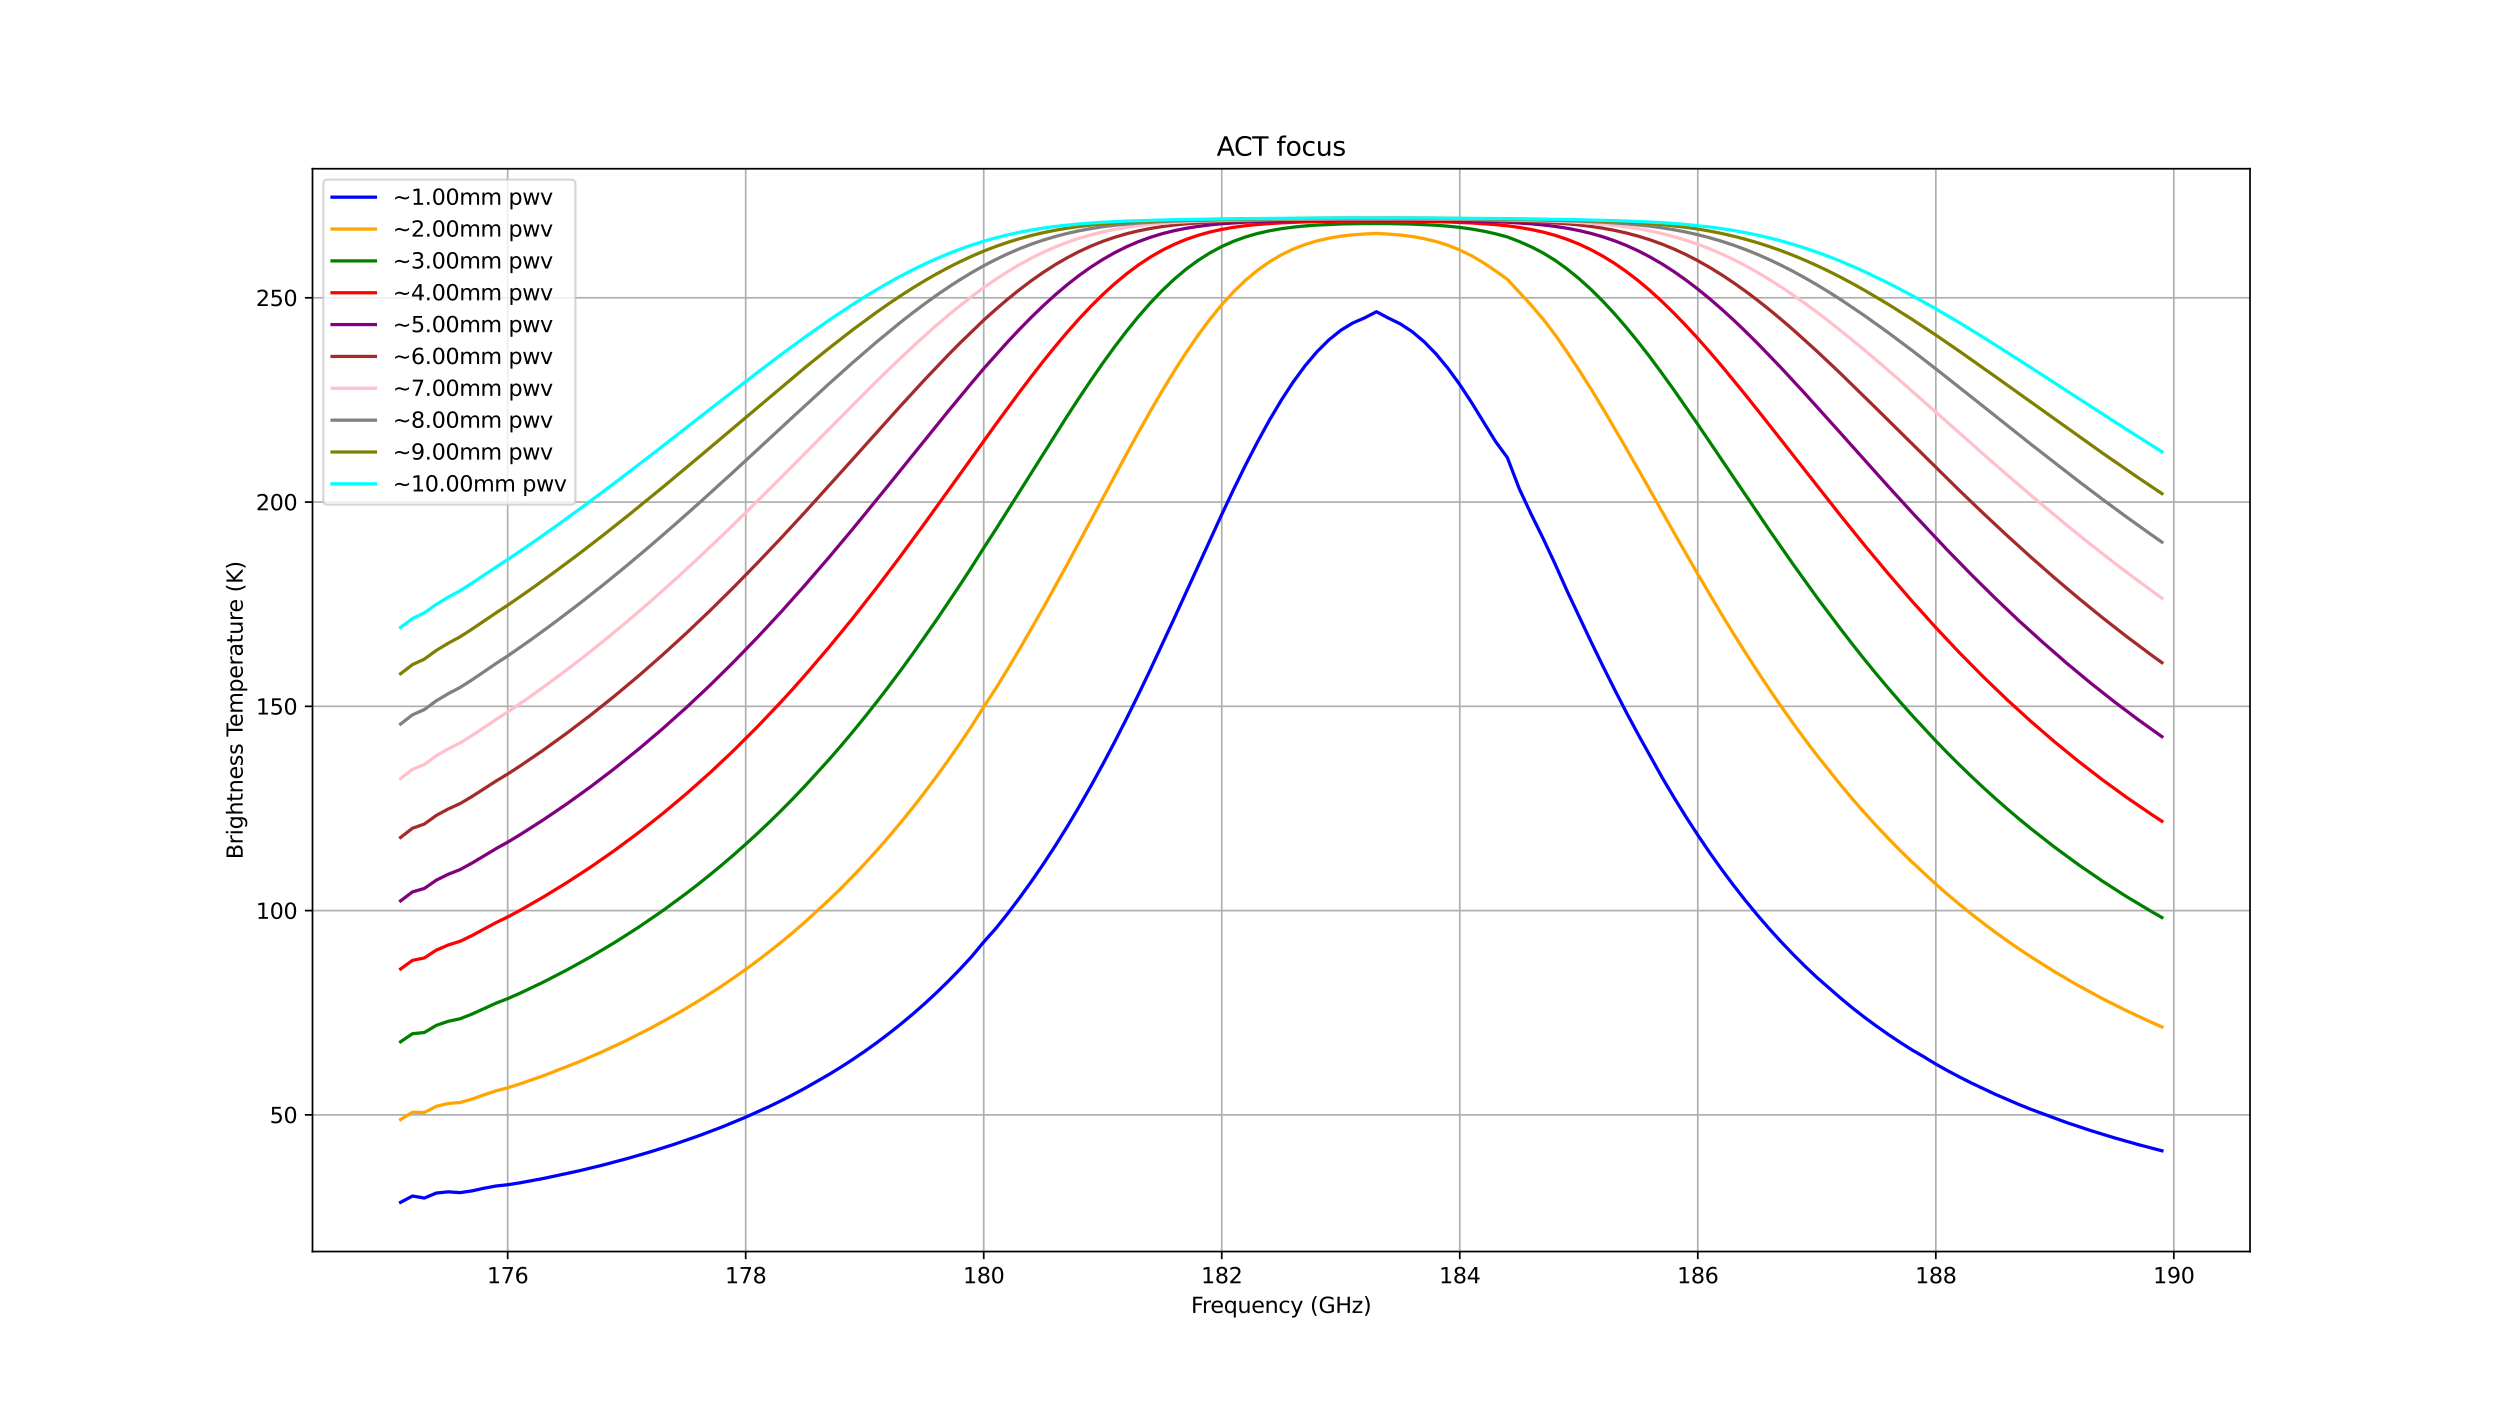 <?xml version="1.0" encoding="utf-8" standalone="no"?>
<!DOCTYPE svg PUBLIC "-//W3C//DTD SVG 1.1//EN"
  "http://www.w3.org/Graphics/SVG/1.1/DTD/svg11.dtd">
<svg xmlns:xlink="http://www.w3.org/1999/xlink" width="1152pt" height="648pt" viewBox="0 0 1152 648" xmlns="http://www.w3.org/2000/svg" version="1.1">
 <defs>
  <style type="text/css">*{stroke-linejoin: round; stroke-linecap: butt}</style>
 </defs>
 <g id="figure_1">
  <g id="patch_1">
   <path d="M 0 648 
L 1152 648 
L 1152 0 
L 0 0 
z
" style="fill: #ffffff"/>
  </g>
  <g id="axes_1">
   <g id="patch_2">
    <path d="M 144 576.72 
L 1036.8 576.72 
L 1036.8 77.76 
L 144 77.76 
z
" style="fill: #ffffff"/>
   </g>
   <g id="matplotlib.axis_1">
    <g id="xtick_1">
     <g id="line2d_1">
      <path d="M 233.938 576.72 
L 233.938 77.76 
" clip-path="url(#p73f75766bf)" style="fill: none; stroke: #b0b0b0; stroke-width: 0.8; stroke-linecap: square"/>
     </g>
     <g id="line2d_2">
      <defs>
       <path id="ma7dce81227" d="M 0 0 
L 0 3.5 
" style="stroke: #000000; stroke-width: 0.8"/>
      </defs>
      <g>
       <use xlink:href="#ma7dce81227" x="233.938" y="576.72" style="stroke: #000000; stroke-width: 0.8"/>
      </g>
     </g>
     <g id="text_1">
      <!-- 176 -->
      <g transform="translate(224.394 591.318) scale(0.1 -0.1)">
       <defs>
        <path id="DejaVuSans-31" d="M 794 531 
L 1825 531 
L 1825 4091 
L 703 3866 
L 703 4441 
L 1819 4666 
L 2450 4666 
L 2450 531 
L 3481 531 
L 3481 0 
L 794 0 
L 794 531 
z
" transform="scale(0.016)"/>
        <path id="DejaVuSans-37" d="M 525 4666 
L 3525 4666 
L 3525 4397 
L 1831 0 
L 1172 0 
L 2766 4134 
L 525 4134 
L 525 4666 
z
" transform="scale(0.016)"/>
        <path id="DejaVuSans-36" d="M 2113 2584 
Q 1688 2584 1439 2293 
Q 1191 2003 1191 1497 
Q 1191 994 1439 701 
Q 1688 409 2113 409 
Q 2538 409 2786 701 
Q 3034 994 3034 1497 
Q 3034 2003 2786 2293 
Q 2538 2584 2113 2584 
z
M 3366 4563 
L 3366 3988 
Q 3128 4100 2886 4159 
Q 2644 4219 2406 4219 
Q 1781 4219 1451 3797 
Q 1122 3375 1075 2522 
Q 1259 2794 1537 2939 
Q 1816 3084 2150 3084 
Q 2853 3084 3261 2657 
Q 3669 2231 3669 1497 
Q 3669 778 3244 343 
Q 2819 -91 2113 -91 
Q 1303 -91 875 529 
Q 447 1150 447 2328 
Q 447 3434 972 4092 
Q 1497 4750 2381 4750 
Q 2619 4750 2861 4703 
Q 3103 4656 3366 4563 
z
" transform="scale(0.016)"/>
       </defs>
       <use xlink:href="#DejaVuSans-31"/>
       <use xlink:href="#DejaVuSans-37" x="63.623"/>
       <use xlink:href="#DejaVuSans-36" x="127.246"/>
      </g>
     </g>
    </g>
    <g id="xtick_2">
     <g id="line2d_3">
      <path d="M 343.619 576.72 
L 343.619 77.76 
" clip-path="url(#p73f75766bf)" style="fill: none; stroke: #b0b0b0; stroke-width: 0.8; stroke-linecap: square"/>
     </g>
     <g id="line2d_4">
      <g>
       <use xlink:href="#ma7dce81227" x="343.619" y="576.72" style="stroke: #000000; stroke-width: 0.8"/>
      </g>
     </g>
     <g id="text_2">
      <!-- 178 -->
      <g transform="translate(334.075 591.318) scale(0.1 -0.1)">
       <defs>
        <path id="DejaVuSans-38" d="M 2034 2216 
Q 1584 2216 1326 1975 
Q 1069 1734 1069 1313 
Q 1069 891 1326 650 
Q 1584 409 2034 409 
Q 2484 409 2743 651 
Q 3003 894 3003 1313 
Q 3003 1734 2745 1975 
Q 2488 2216 2034 2216 
z
M 1403 2484 
Q 997 2584 770 2862 
Q 544 3141 544 3541 
Q 544 4100 942 4425 
Q 1341 4750 2034 4750 
Q 2731 4750 3128 4425 
Q 3525 4100 3525 3541 
Q 3525 3141 3298 2862 
Q 3072 2584 2669 2484 
Q 3125 2378 3379 2068 
Q 3634 1759 3634 1313 
Q 3634 634 3220 271 
Q 2806 -91 2034 -91 
Q 1263 -91 848 271 
Q 434 634 434 1313 
Q 434 1759 690 2068 
Q 947 2378 1403 2484 
z
M 1172 3481 
Q 1172 3119 1398 2916 
Q 1625 2713 2034 2713 
Q 2441 2713 2670 2916 
Q 2900 3119 2900 3481 
Q 2900 3844 2670 4047 
Q 2441 4250 2034 4250 
Q 1625 4250 1398 4047 
Q 1172 3844 1172 3481 
z
" transform="scale(0.016)"/>
       </defs>
       <use xlink:href="#DejaVuSans-31"/>
       <use xlink:href="#DejaVuSans-37" x="63.623"/>
       <use xlink:href="#DejaVuSans-38" x="127.246"/>
      </g>
     </g>
    </g>
    <g id="xtick_3">
     <g id="line2d_5">
      <path d="M 453.299 576.72 
L 453.299 77.76 
" clip-path="url(#p73f75766bf)" style="fill: none; stroke: #b0b0b0; stroke-width: 0.8; stroke-linecap: square"/>
     </g>
     <g id="line2d_6">
      <g>
       <use xlink:href="#ma7dce81227" x="453.299" y="576.72" style="stroke: #000000; stroke-width: 0.8"/>
      </g>
     </g>
     <g id="text_3">
      <!-- 180 -->
      <g transform="translate(443.756 591.318) scale(0.1 -0.1)">
       <defs>
        <path id="DejaVuSans-30" d="M 2034 4250 
Q 1547 4250 1301 3770 
Q 1056 3291 1056 2328 
Q 1056 1369 1301 889 
Q 1547 409 2034 409 
Q 2525 409 2770 889 
Q 3016 1369 3016 2328 
Q 3016 3291 2770 3770 
Q 2525 4250 2034 4250 
z
M 2034 4750 
Q 2819 4750 3233 4129 
Q 3647 3509 3647 2328 
Q 3647 1150 3233 529 
Q 2819 -91 2034 -91 
Q 1250 -91 836 529 
Q 422 1150 422 2328 
Q 422 3509 836 4129 
Q 1250 4750 2034 4750 
z
" transform="scale(0.016)"/>
       </defs>
       <use xlink:href="#DejaVuSans-31"/>
       <use xlink:href="#DejaVuSans-38" x="63.623"/>
       <use xlink:href="#DejaVuSans-30" x="127.246"/>
      </g>
     </g>
    </g>
    <g id="xtick_4">
     <g id="line2d_7">
      <path d="M 562.98 576.72 
L 562.98 77.76 
" clip-path="url(#p73f75766bf)" style="fill: none; stroke: #b0b0b0; stroke-width: 0.8; stroke-linecap: square"/>
     </g>
     <g id="line2d_8">
      <g>
       <use xlink:href="#ma7dce81227" x="562.98" y="576.72" style="stroke: #000000; stroke-width: 0.8"/>
      </g>
     </g>
     <g id="text_4">
      <!-- 182 -->
      <g transform="translate(553.436 591.318) scale(0.1 -0.1)">
       <defs>
        <path id="DejaVuSans-32" d="M 1228 531 
L 3431 531 
L 3431 0 
L 469 0 
L 469 531 
Q 828 903 1448 1529 
Q 2069 2156 2228 2338 
Q 2531 2678 2651 2914 
Q 2772 3150 2772 3378 
Q 2772 3750 2511 3984 
Q 2250 4219 1831 4219 
Q 1534 4219 1204 4116 
Q 875 4013 500 3803 
L 500 4441 
Q 881 4594 1212 4672 
Q 1544 4750 1819 4750 
Q 2544 4750 2975 4387 
Q 3406 4025 3406 3419 
Q 3406 3131 3298 2873 
Q 3191 2616 2906 2266 
Q 2828 2175 2409 1742 
Q 1991 1309 1228 531 
z
" transform="scale(0.016)"/>
       </defs>
       <use xlink:href="#DejaVuSans-31"/>
       <use xlink:href="#DejaVuSans-38" x="63.623"/>
       <use xlink:href="#DejaVuSans-32" x="127.246"/>
      </g>
     </g>
    </g>
    <g id="xtick_5">
     <g id="line2d_9">
      <path d="M 672.66 576.72 
L 672.66 77.76 
" clip-path="url(#p73f75766bf)" style="fill: none; stroke: #b0b0b0; stroke-width: 0.8; stroke-linecap: square"/>
     </g>
     <g id="line2d_10">
      <g>
       <use xlink:href="#ma7dce81227" x="672.66" y="576.72" style="stroke: #000000; stroke-width: 0.8"/>
      </g>
     </g>
     <g id="text_5">
      <!-- 184 -->
      <g transform="translate(663.117 591.318) scale(0.1 -0.1)">
       <defs>
        <path id="DejaVuSans-34" d="M 2419 4116 
L 825 1625 
L 2419 1625 
L 2419 4116 
z
M 2253 4666 
L 3047 4666 
L 3047 1625 
L 3713 1625 
L 3713 1100 
L 3047 1100 
L 3047 0 
L 2419 0 
L 2419 1100 
L 313 1100 
L 313 1709 
L 2253 4666 
z
" transform="scale(0.016)"/>
       </defs>
       <use xlink:href="#DejaVuSans-31"/>
       <use xlink:href="#DejaVuSans-38" x="63.623"/>
       <use xlink:href="#DejaVuSans-34" x="127.246"/>
      </g>
     </g>
    </g>
    <g id="xtick_6">
     <g id="line2d_11">
      <path d="M 782.341 576.72 
L 782.341 77.76 
" clip-path="url(#p73f75766bf)" style="fill: none; stroke: #b0b0b0; stroke-width: 0.8; stroke-linecap: square"/>
     </g>
     <g id="line2d_12">
      <g>
       <use xlink:href="#ma7dce81227" x="782.341" y="576.72" style="stroke: #000000; stroke-width: 0.8"/>
      </g>
     </g>
     <g id="text_6">
      <!-- 186 -->
      <g transform="translate(772.797 591.318) scale(0.1 -0.1)">
       <use xlink:href="#DejaVuSans-31"/>
       <use xlink:href="#DejaVuSans-38" x="63.623"/>
       <use xlink:href="#DejaVuSans-36" x="127.246"/>
      </g>
     </g>
    </g>
    <g id="xtick_7">
     <g id="line2d_13">
      <path d="M 892.022 576.72 
L 892.022 77.76 
" clip-path="url(#p73f75766bf)" style="fill: none; stroke: #b0b0b0; stroke-width: 0.8; stroke-linecap: square"/>
     </g>
     <g id="line2d_14">
      <g>
       <use xlink:href="#ma7dce81227" x="892.022" y="576.72" style="stroke: #000000; stroke-width: 0.8"/>
      </g>
     </g>
     <g id="text_7">
      <!-- 188 -->
      <g transform="translate(882.478 591.318) scale(0.1 -0.1)">
       <use xlink:href="#DejaVuSans-31"/>
       <use xlink:href="#DejaVuSans-38" x="63.623"/>
       <use xlink:href="#DejaVuSans-38" x="127.246"/>
      </g>
     </g>
    </g>
    <g id="xtick_8">
     <g id="line2d_15">
      <path d="M 1001.702 576.72 
L 1001.702 77.76 
" clip-path="url(#p73f75766bf)" style="fill: none; stroke: #b0b0b0; stroke-width: 0.8; stroke-linecap: square"/>
     </g>
     <g id="line2d_16">
      <g>
       <use xlink:href="#ma7dce81227" x="1001.702" y="576.72" style="stroke: #000000; stroke-width: 0.8"/>
      </g>
     </g>
     <g id="text_8">
      <!-- 190 -->
      <g transform="translate(992.158 591.318) scale(0.1 -0.1)">
       <defs>
        <path id="DejaVuSans-39" d="M 703 97 
L 703 672 
Q 941 559 1184 500 
Q 1428 441 1663 441 
Q 2288 441 2617 861 
Q 2947 1281 2994 2138 
Q 2813 1869 2534 1725 
Q 2256 1581 1919 1581 
Q 1219 1581 811 2004 
Q 403 2428 403 3163 
Q 403 3881 828 4315 
Q 1253 4750 1959 4750 
Q 2769 4750 3195 4129 
Q 3622 3509 3622 2328 
Q 3622 1225 3098 567 
Q 2575 -91 1691 -91 
Q 1453 -91 1209 -44 
Q 966 3 703 97 
z
M 1959 2075 
Q 2384 2075 2632 2365 
Q 2881 2656 2881 3163 
Q 2881 3666 2632 3958 
Q 2384 4250 1959 4250 
Q 1534 4250 1286 3958 
Q 1038 3666 1038 3163 
Q 1038 2656 1286 2365 
Q 1534 2075 1959 2075 
z
" transform="scale(0.016)"/>
       </defs>
       <use xlink:href="#DejaVuSans-31"/>
       <use xlink:href="#DejaVuSans-39" x="63.623"/>
       <use xlink:href="#DejaVuSans-30" x="127.246"/>
      </g>
     </g>
    </g>
    <g id="text_9">
     <!-- Frequency (GHz) -->
     <g transform="translate(548.821 604.997) scale(0.1 -0.1)">
      <defs>
       <path id="DejaVuSans-46" d="M 628 4666 
L 3309 4666 
L 3309 4134 
L 1259 4134 
L 1259 2759 
L 3109 2759 
L 3109 2228 
L 1259 2228 
L 1259 0 
L 628 0 
L 628 4666 
z
" transform="scale(0.016)"/>
       <path id="DejaVuSans-72" d="M 2631 2963 
Q 2534 3019 2420 3045 
Q 2306 3072 2169 3072 
Q 1681 3072 1420 2755 
Q 1159 2438 1159 1844 
L 1159 0 
L 581 0 
L 581 3500 
L 1159 3500 
L 1159 2956 
Q 1341 3275 1631 3429 
Q 1922 3584 2338 3584 
Q 2397 3584 2469 3576 
Q 2541 3569 2628 3553 
L 2631 2963 
z
" transform="scale(0.016)"/>
       <path id="DejaVuSans-65" d="M 3597 1894 
L 3597 1613 
L 953 1613 
Q 991 1019 1311 708 
Q 1631 397 2203 397 
Q 2534 397 2845 478 
Q 3156 559 3463 722 
L 3463 178 
Q 3153 47 2828 -22 
Q 2503 -91 2169 -91 
Q 1331 -91 842 396 
Q 353 884 353 1716 
Q 353 2575 817 3079 
Q 1281 3584 2069 3584 
Q 2775 3584 3186 3129 
Q 3597 2675 3597 1894 
z
M 3022 2063 
Q 3016 2534 2758 2815 
Q 2500 3097 2075 3097 
Q 1594 3097 1305 2825 
Q 1016 2553 972 2059 
L 3022 2063 
z
" transform="scale(0.016)"/>
       <path id="DejaVuSans-71" d="M 947 1747 
Q 947 1113 1208 752 
Q 1469 391 1925 391 
Q 2381 391 2643 752 
Q 2906 1113 2906 1747 
Q 2906 2381 2643 2742 
Q 2381 3103 1925 3103 
Q 1469 3103 1208 2742 
Q 947 2381 947 1747 
z
M 2906 525 
Q 2725 213 2448 61 
Q 2172 -91 1784 -91 
Q 1150 -91 751 415 
Q 353 922 353 1747 
Q 353 2572 751 3078 
Q 1150 3584 1784 3584 
Q 2172 3584 2448 3432 
Q 2725 3281 2906 2969 
L 2906 3500 
L 3481 3500 
L 3481 -1331 
L 2906 -1331 
L 2906 525 
z
" transform="scale(0.016)"/>
       <path id="DejaVuSans-75" d="M 544 1381 
L 544 3500 
L 1119 3500 
L 1119 1403 
Q 1119 906 1312 657 
Q 1506 409 1894 409 
Q 2359 409 2629 706 
Q 2900 1003 2900 1516 
L 2900 3500 
L 3475 3500 
L 3475 0 
L 2900 0 
L 2900 538 
Q 2691 219 2414 64 
Q 2138 -91 1772 -91 
Q 1169 -91 856 284 
Q 544 659 544 1381 
z
M 1991 3584 
L 1991 3584 
z
" transform="scale(0.016)"/>
       <path id="DejaVuSans-6e" d="M 3513 2113 
L 3513 0 
L 2938 0 
L 2938 2094 
Q 2938 2591 2744 2837 
Q 2550 3084 2163 3084 
Q 1697 3084 1428 2787 
Q 1159 2491 1159 1978 
L 1159 0 
L 581 0 
L 581 3500 
L 1159 3500 
L 1159 2956 
Q 1366 3272 1645 3428 
Q 1925 3584 2291 3584 
Q 2894 3584 3203 3211 
Q 3513 2838 3513 2113 
z
" transform="scale(0.016)"/>
       <path id="DejaVuSans-63" d="M 3122 3366 
L 3122 2828 
Q 2878 2963 2633 3030 
Q 2388 3097 2138 3097 
Q 1578 3097 1268 2742 
Q 959 2388 959 1747 
Q 959 1106 1268 751 
Q 1578 397 2138 397 
Q 2388 397 2633 464 
Q 2878 531 3122 666 
L 3122 134 
Q 2881 22 2623 -34 
Q 2366 -91 2075 -91 
Q 1284 -91 818 406 
Q 353 903 353 1747 
Q 353 2603 823 3093 
Q 1294 3584 2113 3584 
Q 2378 3584 2631 3529 
Q 2884 3475 3122 3366 
z
" transform="scale(0.016)"/>
       <path id="DejaVuSans-79" d="M 2059 -325 
Q 1816 -950 1584 -1140 
Q 1353 -1331 966 -1331 
L 506 -1331 
L 506 -850 
L 844 -850 
Q 1081 -850 1212 -737 
Q 1344 -625 1503 -206 
L 1606 56 
L 191 3500 
L 800 3500 
L 1894 763 
L 2988 3500 
L 3597 3500 
L 2059 -325 
z
" transform="scale(0.016)"/>
       <path id="DejaVuSans-20" transform="scale(0.016)"/>
       <path id="DejaVuSans-28" d="M 1984 4856 
Q 1566 4138 1362 3434 
Q 1159 2731 1159 2009 
Q 1159 1288 1364 580 
Q 1569 -128 1984 -844 
L 1484 -844 
Q 1016 -109 783 600 
Q 550 1309 550 2009 
Q 550 2706 781 3412 
Q 1013 4119 1484 4856 
L 1984 4856 
z
" transform="scale(0.016)"/>
       <path id="DejaVuSans-47" d="M 3809 666 
L 3809 1919 
L 2778 1919 
L 2778 2438 
L 4434 2438 
L 4434 434 
Q 4069 175 3628 42 
Q 3188 -91 2688 -91 
Q 1594 -91 976 548 
Q 359 1188 359 2328 
Q 359 3472 976 4111 
Q 1594 4750 2688 4750 
Q 3144 4750 3555 4637 
Q 3966 4525 4313 4306 
L 4313 3634 
Q 3963 3931 3569 4081 
Q 3175 4231 2741 4231 
Q 1884 4231 1454 3753 
Q 1025 3275 1025 2328 
Q 1025 1384 1454 906 
Q 1884 428 2741 428 
Q 3075 428 3337 486 
Q 3600 544 3809 666 
z
" transform="scale(0.016)"/>
       <path id="DejaVuSans-48" d="M 628 4666 
L 1259 4666 
L 1259 2753 
L 3553 2753 
L 3553 4666 
L 4184 4666 
L 4184 0 
L 3553 0 
L 3553 2222 
L 1259 2222 
L 1259 0 
L 628 0 
L 628 4666 
z
" transform="scale(0.016)"/>
       <path id="DejaVuSans-7a" d="M 353 3500 
L 3084 3500 
L 3084 2975 
L 922 459 
L 3084 459 
L 3084 0 
L 275 0 
L 275 525 
L 2438 3041 
L 353 3041 
L 353 3500 
z
" transform="scale(0.016)"/>
       <path id="DejaVuSans-29" d="M 513 4856 
L 1013 4856 
Q 1481 4119 1714 3412 
Q 1947 2706 1947 2009 
Q 1947 1309 1714 600 
Q 1481 -109 1013 -844 
L 513 -844 
Q 928 -128 1133 580 
Q 1338 1288 1338 2009 
Q 1338 2731 1133 3434 
Q 928 4138 513 4856 
z
" transform="scale(0.016)"/>
      </defs>
      <use xlink:href="#DejaVuSans-46"/>
      <use xlink:href="#DejaVuSans-72" x="50.27"/>
      <use xlink:href="#DejaVuSans-65" x="89.133"/>
      <use xlink:href="#DejaVuSans-71" x="150.656"/>
      <use xlink:href="#DejaVuSans-75" x="214.133"/>
      <use xlink:href="#DejaVuSans-65" x="277.512"/>
      <use xlink:href="#DejaVuSans-6e" x="339.035"/>
      <use xlink:href="#DejaVuSans-63" x="402.414"/>
      <use xlink:href="#DejaVuSans-79" x="457.395"/>
      <use xlink:href="#DejaVuSans-20" x="516.574"/>
      <use xlink:href="#DejaVuSans-28" x="548.361"/>
      <use xlink:href="#DejaVuSans-47" x="587.375"/>
      <use xlink:href="#DejaVuSans-48" x="664.865"/>
      <use xlink:href="#DejaVuSans-7a" x="740.061"/>
      <use xlink:href="#DejaVuSans-29" x="792.551"/>
     </g>
    </g>
   </g>
   <g id="matplotlib.axis_2">
    <g id="ytick_1">
     <g id="line2d_17">
      <path d="M 144 513.723 
L 1036.8 513.723 
" clip-path="url(#p73f75766bf)" style="fill: none; stroke: #b0b0b0; stroke-width: 0.8; stroke-linecap: square"/>
     </g>
     <g id="line2d_18">
      <defs>
       <path id="mb73e8fc692" d="M 0 0 
L -3.5 0 
" style="stroke: #000000; stroke-width: 0.8"/>
      </defs>
      <g>
       <use xlink:href="#mb73e8fc692" x="144" y="513.723" style="stroke: #000000; stroke-width: 0.8"/>
      </g>
     </g>
     <g id="text_10">
      <!-- 50 -->
      <g transform="translate(124.275 517.522) scale(0.1 -0.1)">
       <defs>
        <path id="DejaVuSans-35" d="M 691 4666 
L 3169 4666 
L 3169 4134 
L 1269 4134 
L 1269 2991 
Q 1406 3038 1543 3061 
Q 1681 3084 1819 3084 
Q 2600 3084 3056 2656 
Q 3513 2228 3513 1497 
Q 3513 744 3044 326 
Q 2575 -91 1722 -91 
Q 1428 -91 1123 -41 
Q 819 9 494 109 
L 494 744 
Q 775 591 1075 516 
Q 1375 441 1709 441 
Q 2250 441 2565 725 
Q 2881 1009 2881 1497 
Q 2881 1984 2565 2268 
Q 2250 2553 1709 2553 
Q 1456 2553 1204 2497 
Q 953 2441 691 2322 
L 691 4666 
z
" transform="scale(0.016)"/>
       </defs>
       <use xlink:href="#DejaVuSans-35"/>
       <use xlink:href="#DejaVuSans-30" x="63.623"/>
      </g>
     </g>
    </g>
    <g id="ytick_2">
     <g id="line2d_19">
      <path d="M 144 419.595 
L 1036.8 419.595 
" clip-path="url(#p73f75766bf)" style="fill: none; stroke: #b0b0b0; stroke-width: 0.8; stroke-linecap: square"/>
     </g>
     <g id="line2d_20">
      <g>
       <use xlink:href="#mb73e8fc692" x="144" y="419.595" style="stroke: #000000; stroke-width: 0.8"/>
      </g>
     </g>
     <g id="text_11">
      <!-- 100 -->
      <g transform="translate(117.912 423.395) scale(0.1 -0.1)">
       <use xlink:href="#DejaVuSans-31"/>
       <use xlink:href="#DejaVuSans-30" x="63.623"/>
       <use xlink:href="#DejaVuSans-30" x="127.246"/>
      </g>
     </g>
    </g>
    <g id="ytick_3">
     <g id="line2d_21">
      <path d="M 144 325.468 
L 1036.8 325.468 
" clip-path="url(#p73f75766bf)" style="fill: none; stroke: #b0b0b0; stroke-width: 0.8; stroke-linecap: square"/>
     </g>
     <g id="line2d_22">
      <g>
       <use xlink:href="#mb73e8fc692" x="144" y="325.468" style="stroke: #000000; stroke-width: 0.8"/>
      </g>
     </g>
     <g id="text_12">
      <!-- 150 -->
      <g transform="translate(117.912 329.267) scale(0.1 -0.1)">
       <use xlink:href="#DejaVuSans-31"/>
       <use xlink:href="#DejaVuSans-35" x="63.623"/>
       <use xlink:href="#DejaVuSans-30" x="127.246"/>
      </g>
     </g>
    </g>
    <g id="ytick_4">
     <g id="line2d_23">
      <path d="M 144 231.34 
L 1036.8 231.34 
" clip-path="url(#p73f75766bf)" style="fill: none; stroke: #b0b0b0; stroke-width: 0.8; stroke-linecap: square"/>
     </g>
     <g id="line2d_24">
      <g>
       <use xlink:href="#mb73e8fc692" x="144" y="231.34" style="stroke: #000000; stroke-width: 0.8"/>
      </g>
     </g>
     <g id="text_13">
      <!-- 200 -->
      <g transform="translate(117.912 235.139) scale(0.1 -0.1)">
       <use xlink:href="#DejaVuSans-32"/>
       <use xlink:href="#DejaVuSans-30" x="63.623"/>
       <use xlink:href="#DejaVuSans-30" x="127.246"/>
      </g>
     </g>
    </g>
    <g id="ytick_5">
     <g id="line2d_25">
      <path d="M 144 137.213 
L 1036.8 137.213 
" clip-path="url(#p73f75766bf)" style="fill: none; stroke: #b0b0b0; stroke-width: 0.8; stroke-linecap: square"/>
     </g>
     <g id="line2d_26">
      <g>
       <use xlink:href="#mb73e8fc692" x="144" y="137.213" style="stroke: #000000; stroke-width: 0.8"/>
      </g>
     </g>
     <g id="text_14">
      <!-- 250 -->
      <g transform="translate(117.912 141.012) scale(0.1 -0.1)">
       <use xlink:href="#DejaVuSans-32"/>
       <use xlink:href="#DejaVuSans-35" x="63.623"/>
       <use xlink:href="#DejaVuSans-30" x="127.246"/>
      </g>
     </g>
    </g>
    <g id="text_15">
     <!-- Brightness Temperature (K) -->
     <g transform="translate(111.833 395.901) rotate(-90) scale(0.1 -0.1)">
      <defs>
       <path id="DejaVuSans-42" d="M 1259 2228 
L 1259 519 
L 2272 519 
Q 2781 519 3026 730 
Q 3272 941 3272 1375 
Q 3272 1813 3026 2020 
Q 2781 2228 2272 2228 
L 1259 2228 
z
M 1259 4147 
L 1259 2741 
L 2194 2741 
Q 2656 2741 2882 2914 
Q 3109 3088 3109 3444 
Q 3109 3797 2882 3972 
Q 2656 4147 2194 4147 
L 1259 4147 
z
M 628 4666 
L 2241 4666 
Q 2963 4666 3353 4366 
Q 3744 4066 3744 3513 
Q 3744 3084 3544 2831 
Q 3344 2578 2956 2516 
Q 3422 2416 3680 2098 
Q 3938 1781 3938 1306 
Q 3938 681 3513 340 
Q 3088 0 2303 0 
L 628 0 
L 628 4666 
z
" transform="scale(0.016)"/>
       <path id="DejaVuSans-69" d="M 603 3500 
L 1178 3500 
L 1178 0 
L 603 0 
L 603 3500 
z
M 603 4863 
L 1178 4863 
L 1178 4134 
L 603 4134 
L 603 4863 
z
" transform="scale(0.016)"/>
       <path id="DejaVuSans-67" d="M 2906 1791 
Q 2906 2416 2648 2759 
Q 2391 3103 1925 3103 
Q 1463 3103 1205 2759 
Q 947 2416 947 1791 
Q 947 1169 1205 825 
Q 1463 481 1925 481 
Q 2391 481 2648 825 
Q 2906 1169 2906 1791 
z
M 3481 434 
Q 3481 -459 3084 -895 
Q 2688 -1331 1869 -1331 
Q 1566 -1331 1297 -1286 
Q 1028 -1241 775 -1147 
L 775 -588 
Q 1028 -725 1275 -790 
Q 1522 -856 1778 -856 
Q 2344 -856 2625 -561 
Q 2906 -266 2906 331 
L 2906 616 
Q 2728 306 2450 153 
Q 2172 0 1784 0 
Q 1141 0 747 490 
Q 353 981 353 1791 
Q 353 2603 747 3093 
Q 1141 3584 1784 3584 
Q 2172 3584 2450 3431 
Q 2728 3278 2906 2969 
L 2906 3500 
L 3481 3500 
L 3481 434 
z
" transform="scale(0.016)"/>
       <path id="DejaVuSans-68" d="M 3513 2113 
L 3513 0 
L 2938 0 
L 2938 2094 
Q 2938 2591 2744 2837 
Q 2550 3084 2163 3084 
Q 1697 3084 1428 2787 
Q 1159 2491 1159 1978 
L 1159 0 
L 581 0 
L 581 4863 
L 1159 4863 
L 1159 2956 
Q 1366 3272 1645 3428 
Q 1925 3584 2291 3584 
Q 2894 3584 3203 3211 
Q 3513 2838 3513 2113 
z
" transform="scale(0.016)"/>
       <path id="DejaVuSans-74" d="M 1172 4494 
L 1172 3500 
L 2356 3500 
L 2356 3053 
L 1172 3053 
L 1172 1153 
Q 1172 725 1289 603 
Q 1406 481 1766 481 
L 2356 481 
L 2356 0 
L 1766 0 
Q 1100 0 847 248 
Q 594 497 594 1153 
L 594 3053 
L 172 3053 
L 172 3500 
L 594 3500 
L 594 4494 
L 1172 4494 
z
" transform="scale(0.016)"/>
       <path id="DejaVuSans-73" d="M 2834 3397 
L 2834 2853 
Q 2591 2978 2328 3040 
Q 2066 3103 1784 3103 
Q 1356 3103 1142 2972 
Q 928 2841 928 2578 
Q 928 2378 1081 2264 
Q 1234 2150 1697 2047 
L 1894 2003 
Q 2506 1872 2764 1633 
Q 3022 1394 3022 966 
Q 3022 478 2636 193 
Q 2250 -91 1575 -91 
Q 1294 -91 989 -36 
Q 684 19 347 128 
L 347 722 
Q 666 556 975 473 
Q 1284 391 1588 391 
Q 1994 391 2212 530 
Q 2431 669 2431 922 
Q 2431 1156 2273 1281 
Q 2116 1406 1581 1522 
L 1381 1569 
Q 847 1681 609 1914 
Q 372 2147 372 2553 
Q 372 3047 722 3315 
Q 1072 3584 1716 3584 
Q 2034 3584 2315 3537 
Q 2597 3491 2834 3397 
z
" transform="scale(0.016)"/>
       <path id="DejaVuSans-54" d="M -19 4666 
L 3928 4666 
L 3928 4134 
L 2272 4134 
L 2272 0 
L 1638 0 
L 1638 4134 
L -19 4134 
L -19 4666 
z
" transform="scale(0.016)"/>
       <path id="DejaVuSans-6d" d="M 3328 2828 
Q 3544 3216 3844 3400 
Q 4144 3584 4550 3584 
Q 5097 3584 5394 3201 
Q 5691 2819 5691 2113 
L 5691 0 
L 5113 0 
L 5113 2094 
Q 5113 2597 4934 2840 
Q 4756 3084 4391 3084 
Q 3944 3084 3684 2787 
Q 3425 2491 3425 1978 
L 3425 0 
L 2847 0 
L 2847 2094 
Q 2847 2600 2669 2842 
Q 2491 3084 2119 3084 
Q 1678 3084 1418 2786 
Q 1159 2488 1159 1978 
L 1159 0 
L 581 0 
L 581 3500 
L 1159 3500 
L 1159 2956 
Q 1356 3278 1631 3431 
Q 1906 3584 2284 3584 
Q 2666 3584 2933 3390 
Q 3200 3197 3328 2828 
z
" transform="scale(0.016)"/>
       <path id="DejaVuSans-70" d="M 1159 525 
L 1159 -1331 
L 581 -1331 
L 581 3500 
L 1159 3500 
L 1159 2969 
Q 1341 3281 1617 3432 
Q 1894 3584 2278 3584 
Q 2916 3584 3314 3078 
Q 3713 2572 3713 1747 
Q 3713 922 3314 415 
Q 2916 -91 2278 -91 
Q 1894 -91 1617 61 
Q 1341 213 1159 525 
z
M 3116 1747 
Q 3116 2381 2855 2742 
Q 2594 3103 2138 3103 
Q 1681 3103 1420 2742 
Q 1159 2381 1159 1747 
Q 1159 1113 1420 752 
Q 1681 391 2138 391 
Q 2594 391 2855 752 
Q 3116 1113 3116 1747 
z
" transform="scale(0.016)"/>
       <path id="DejaVuSans-61" d="M 2194 1759 
Q 1497 1759 1228 1600 
Q 959 1441 959 1056 
Q 959 750 1161 570 
Q 1363 391 1709 391 
Q 2188 391 2477 730 
Q 2766 1069 2766 1631 
L 2766 1759 
L 2194 1759 
z
M 3341 1997 
L 3341 0 
L 2766 0 
L 2766 531 
Q 2569 213 2275 61 
Q 1981 -91 1556 -91 
Q 1019 -91 701 211 
Q 384 513 384 1019 
Q 384 1609 779 1909 
Q 1175 2209 1959 2209 
L 2766 2209 
L 2766 2266 
Q 2766 2663 2505 2880 
Q 2244 3097 1772 3097 
Q 1472 3097 1187 3025 
Q 903 2953 641 2809 
L 641 3341 
Q 956 3463 1253 3523 
Q 1550 3584 1831 3584 
Q 2591 3584 2966 3190 
Q 3341 2797 3341 1997 
z
" transform="scale(0.016)"/>
       <path id="DejaVuSans-4b" d="M 628 4666 
L 1259 4666 
L 1259 2694 
L 3353 4666 
L 4166 4666 
L 1850 2491 
L 4331 0 
L 3500 0 
L 1259 2247 
L 1259 0 
L 628 0 
L 628 4666 
z
" transform="scale(0.016)"/>
      </defs>
      <use xlink:href="#DejaVuSans-42"/>
      <use xlink:href="#DejaVuSans-72" x="68.604"/>
      <use xlink:href="#DejaVuSans-69" x="109.717"/>
      <use xlink:href="#DejaVuSans-67" x="137.5"/>
      <use xlink:href="#DejaVuSans-68" x="200.977"/>
      <use xlink:href="#DejaVuSans-74" x="264.355"/>
      <use xlink:href="#DejaVuSans-6e" x="303.564"/>
      <use xlink:href="#DejaVuSans-65" x="366.943"/>
      <use xlink:href="#DejaVuSans-73" x="428.467"/>
      <use xlink:href="#DejaVuSans-73" x="480.566"/>
      <use xlink:href="#DejaVuSans-20" x="532.666"/>
      <use xlink:href="#DejaVuSans-54" x="564.453"/>
      <use xlink:href="#DejaVuSans-65" x="608.537"/>
      <use xlink:href="#DejaVuSans-6d" x="670.061"/>
      <use xlink:href="#DejaVuSans-70" x="767.473"/>
      <use xlink:href="#DejaVuSans-65" x="830.949"/>
      <use xlink:href="#DejaVuSans-72" x="892.473"/>
      <use xlink:href="#DejaVuSans-61" x="933.586"/>
      <use xlink:href="#DejaVuSans-74" x="994.865"/>
      <use xlink:href="#DejaVuSans-75" x="1034.074"/>
      <use xlink:href="#DejaVuSans-72" x="1097.453"/>
      <use xlink:href="#DejaVuSans-65" x="1136.316"/>
      <use xlink:href="#DejaVuSans-20" x="1197.84"/>
      <use xlink:href="#DejaVuSans-28" x="1229.627"/>
      <use xlink:href="#DejaVuSans-4b" x="1268.641"/>
      <use xlink:href="#DejaVuSans-29" x="1334.217"/>
     </g>
    </g>
   </g>
   <g id="line2d_27">
    <path d="M 184.582 554.04 
L 190.066 551.125 
L 195.55 552.066 
L 201.034 549.756 
L 206.518 549.199 
L 212.002 549.565 
L 217.486 548.759 
L 222.97 547.55 
L 228.454 546.519 
L 233.938 545.937 
L 239.422 545.075 
L 250.39 543.035 
L 266.842 539.512 
L 277.81 536.845 
L 288.778 533.93 
L 299.746 530.751 
L 310.714 527.273 
L 321.683 523.481 
L 332.651 519.332 
L 343.619 514.793 
L 354.587 509.819 
L 360.071 507.151 
L 365.555 504.351 
L 371.039 501.396 
L 382.007 495.096 
L 387.491 491.733 
L 392.975 488.181 
L 398.459 484.445 
L 403.943 480.516 
L 409.427 476.385 
L 414.911 472.038 
L 420.395 467.465 
L 425.879 462.652 
L 431.363 457.586 
L 436.847 452.251 
L 442.331 446.63 
L 447.815 440.696 
L 453.299 434.068 
L 458.783 427.929 
L 464.267 421.064 
L 469.751 413.826 
L 475.235 406.216 
L 480.719 398.223 
L 486.203 389.838 
L 491.687 381.053 
L 497.171 371.863 
L 502.656 362.265 
L 508.14 352.26 
L 513.624 341.874 
L 519.108 331.117 
L 524.592 320.008 
L 530.076 308.585 
L 541.044 285.016 
L 562.98 237.068 
L 568.464 225.487 
L 573.948 214.284 
L 579.432 203.682 
L 584.916 193.685 
L 590.4 184.442 
L 595.884 176.043 
L 601.368 168.57 
L 606.852 162.082 
L 612.336 156.621 
L 617.82 152.212 
L 623.304 148.861 
L 628.788 146.487 
L 634.272 143.641 
L 639.756 146.555 
L 645.24 149.233 
L 650.724 152.821 
L 656.208 157.437 
L 661.692 163.066 
L 667.176 169.68 
L 672.66 177.211 
L 678.144 185.56 
L 689.113 203.411 
L 694.597 210.885 
L 700.081 225.216 
L 705.565 236.969 
L 711.049 248.07 
L 716.533 259.783 
L 722.017 272.107 
L 732.985 295.379 
L 738.469 306.653 
L 743.953 317.632 
L 749.437 328.305 
L 754.921 338.53 
L 765.889 358.234 
L 771.373 367.487 
L 776.857 376.341 
L 782.341 384.803 
L 787.825 392.884 
L 793.309 400.594 
L 798.793 407.943 
L 804.277 414.94 
L 809.761 421.602 
L 815.245 427.952 
L 820.729 433.988 
L 826.213 439.727 
L 831.697 445.182 
L 837.181 450.361 
L 848.149 459.931 
L 853.633 464.477 
L 859.117 468.744 
L 864.601 472.797 
L 870.086 476.644 
L 875.57 480.321 
L 881.054 483.8 
L 886.538 486.986 
L 892.022 490.341 
L 897.506 493.399 
L 902.99 496.305 
L 908.474 499.076 
L 919.442 504.256 
L 930.41 508.987 
L 935.894 511.193 
L 952.346 517.288 
L 963.314 520.942 
L 974.282 524.316 
L 985.25 527.413 
L 996.218 530.284 
L 996.218 530.284 
" clip-path="url(#p73f75766bf)" style="fill: none; stroke: #0000ff; stroke-width: 1.5; stroke-linecap: square"/>
   </g>
   <g id="line2d_28">
    <path d="M 184.582 515.88 
L 190.066 512.522 
L 195.55 512.642 
L 201.034 509.794 
L 206.518 508.509 
L 212.002 508.031 
L 217.486 506.469 
L 222.97 504.518 
L 228.454 502.699 
L 233.938 501.253 
L 239.422 499.525 
L 250.39 495.69 
L 266.842 489.265 
L 277.81 484.509 
L 288.778 479.368 
L 299.746 473.816 
L 310.714 467.806 
L 316.199 464.625 
L 321.683 461.315 
L 327.167 457.871 
L 332.651 454.288 
L 338.135 450.558 
L 343.619 446.684 
L 349.103 442.649 
L 354.587 438.449 
L 360.071 434.075 
L 365.555 429.519 
L 371.039 424.761 
L 382.007 414.692 
L 387.491 409.364 
L 392.975 403.802 
L 398.459 398.01 
L 403.943 391.982 
L 409.427 385.71 
L 414.911 379.187 
L 420.395 372.407 
L 425.879 365.363 
L 431.363 358.05 
L 436.847 350.463 
L 442.331 342.597 
L 447.815 334.443 
L 453.299 325.761 
L 458.783 317.347 
L 464.267 308.413 
L 469.751 299.214 
L 480.719 280.11 
L 491.687 260.23 
L 508.14 229.58 
L 519.108 209.203 
L 524.592 199.223 
L 530.076 189.482 
L 535.56 180.063 
L 541.044 171.044 
L 546.528 162.504 
L 552.012 154.516 
L 557.496 147.143 
L 562.98 140.437 
L 568.464 134.429 
L 573.948 129.133 
L 579.432 124.566 
L 584.916 120.678 
L 590.4 117.438 
L 595.884 114.79 
L 601.368 112.671 
L 606.852 111.014 
L 612.336 109.756 
L 617.82 108.835 
L 623.304 108.204 
L 628.788 107.821 
L 634.272 107.563 
L 639.756 107.856 
L 645.24 108.295 
L 650.724 108.982 
L 656.208 109.964 
L 661.692 111.287 
L 667.176 113.009 
L 672.66 115.188 
L 678.144 117.88 
L 683.629 121.116 
L 689.113 124.819 
L 694.597 128.713 
L 705.565 140.618 
L 711.049 147.027 
L 716.533 154.173 
L 722.017 162.076 
L 727.501 170.331 
L 732.985 178.986 
L 738.469 187.987 
L 749.437 206.739 
L 760.405 225.975 
L 771.373 245.474 
L 782.341 264.57 
L 793.309 283.054 
L 798.793 292.002 
L 804.277 300.728 
L 809.761 309.222 
L 815.245 317.479 
L 820.729 325.483 
L 826.213 333.233 
L 831.697 340.726 
L 837.181 347.959 
L 848.149 361.644 
L 853.633 368.196 
L 859.117 374.466 
L 864.601 380.498 
L 870.086 386.293 
L 875.57 391.88 
L 881.054 397.235 
L 892.022 407.391 
L 897.506 412.189 
L 902.99 416.794 
L 908.474 421.22 
L 913.958 425.477 
L 919.442 429.575 
L 924.926 433.515 
L 930.41 437.304 
L 935.894 440.946 
L 946.862 447.829 
L 957.83 454.231 
L 968.798 460.164 
L 979.766 465.673 
L 990.734 470.791 
L 996.218 473.219 
L 996.218 473.219 
" clip-path="url(#p73f75766bf)" style="fill: none; stroke: #ffa500; stroke-width: 1.5; stroke-linecap: square"/>
   </g>
   <g id="line2d_29">
    <path d="M 184.582 480.044 
L 190.066 476.338 
L 195.55 475.774 
L 201.034 472.5 
L 206.518 470.623 
L 212.002 469.454 
L 217.486 467.283 
L 228.454 462.301 
L 233.938 460.169 
L 239.422 457.761 
L 250.39 452.533 
L 261.358 446.881 
L 272.326 440.801 
L 283.294 434.263 
L 294.262 427.259 
L 305.23 419.75 
L 316.199 411.705 
L 321.683 407.47 
L 327.167 403.087 
L 332.651 398.55 
L 338.135 393.853 
L 343.619 388.999 
L 349.103 383.976 
L 354.587 378.778 
L 360.071 373.402 
L 365.555 367.842 
L 371.039 362.083 
L 382.007 350.022 
L 387.491 343.711 
L 392.975 337.189 
L 398.459 330.464 
L 403.943 323.535 
L 409.427 316.404 
L 414.911 309.073 
L 420.395 301.545 
L 431.363 285.92 
L 442.331 269.595 
L 447.815 261.195 
L 453.299 252.501 
L 458.783 244.056 
L 491.687 191.852 
L 497.171 183.453 
L 502.656 175.273 
L 508.14 167.366 
L 513.624 159.794 
L 519.108 152.608 
L 524.592 145.861 
L 530.076 139.598 
L 535.56 133.861 
L 541.044 128.677 
L 546.528 124.063 
L 552.012 120.023 
L 557.496 116.546 
L 562.98 113.607 
L 568.464 111.169 
L 573.948 109.183 
L 579.432 107.599 
L 584.916 106.355 
L 590.4 105.394 
L 595.884 104.664 
L 601.368 104.117 
L 606.852 103.714 
L 617.82 103.217 
L 628.788 103.006 
L 639.756 103.018 
L 650.724 103.257 
L 661.692 103.789 
L 667.176 104.214 
L 672.66 104.785 
L 678.144 105.537 
L 683.629 106.513 
L 689.113 107.736 
L 694.597 109.184 
L 700.081 111.299 
L 705.565 113.723 
L 711.049 116.557 
L 716.533 119.923 
L 722.017 123.872 
L 727.501 128.303 
L 732.985 133.244 
L 738.469 138.682 
L 743.953 144.587 
L 749.437 150.927 
L 754.921 157.635 
L 760.405 164.698 
L 765.889 172.115 
L 771.373 179.744 
L 782.341 195.535 
L 798.793 219.899 
L 815.245 244.186 
L 826.213 259.961 
L 837.181 275.215 
L 848.149 289.826 
L 853.633 296.936 
L 859.117 303.838 
L 864.601 310.556 
L 870.086 317.086 
L 875.57 323.442 
L 881.054 329.601 
L 892.022 341.418 
L 897.506 347.067 
L 902.99 352.536 
L 908.474 357.831 
L 913.958 362.96 
L 919.442 367.929 
L 924.926 372.738 
L 930.41 377.391 
L 935.894 381.89 
L 946.862 390.459 
L 957.83 398.5 
L 968.798 406.021 
L 979.766 413.063 
L 990.734 419.656 
L 996.218 422.797 
L 996.218 422.797 
" clip-path="url(#p73f75766bf)" style="fill: none; stroke: #008000; stroke-width: 1.5; stroke-linecap: square"/>
   </g>
   <g id="line2d_30">
    <path d="M 184.582 446.501 
L 190.066 442.538 
L 195.55 441.41 
L 201.034 437.816 
L 206.518 435.471 
L 212.002 433.744 
L 217.486 431.101 
L 228.454 425.19 
L 233.938 422.53 
L 239.422 419.606 
L 250.39 413.337 
L 261.358 406.619 
L 272.326 399.448 
L 283.294 391.798 
L 294.262 383.664 
L 305.23 375.016 
L 316.199 365.829 
L 327.167 356.08 
L 338.135 345.742 
L 349.103 334.806 
L 360.071 323.245 
L 365.555 317.227 
L 371.039 311.043 
L 382.007 298.234 
L 392.975 284.833 
L 403.943 270.848 
L 414.911 256.354 
L 425.879 241.44 
L 442.331 218.567 
L 458.783 195.644 
L 469.751 180.749 
L 475.235 173.517 
L 480.719 166.486 
L 486.203 159.695 
L 491.687 153.187 
L 497.171 147.001 
L 502.656 141.176 
L 508.14 135.747 
L 513.624 130.743 
L 519.108 126.189 
L 524.592 122.098 
L 530.076 118.476 
L 535.56 115.319 
L 541.044 112.614 
L 546.528 110.336 
L 552.012 108.451 
L 557.496 106.921 
L 562.98 105.7 
L 568.464 104.741 
L 573.948 103.999 
L 579.432 103.433 
L 590.4 102.675 
L 601.368 102.242 
L 617.82 101.919 
L 634.272 101.832 
L 650.724 101.937 
L 667.176 102.28 
L 678.144 102.731 
L 689.113 103.496 
L 694.597 104.037 
L 700.081 104.807 
L 705.565 105.759 
L 711.049 106.944 
L 716.533 108.426 
L 722.017 110.255 
L 727.501 112.432 
L 732.985 114.996 
L 738.469 117.965 
L 743.953 121.35 
L 749.437 125.154 
L 754.921 129.361 
L 760.405 133.968 
L 765.889 138.982 
L 771.373 144.331 
L 776.857 149.999 
L 782.341 155.954 
L 787.825 162.16 
L 793.309 168.583 
L 804.277 181.934 
L 815.245 195.738 
L 848.149 237.582 
L 859.117 251.165 
L 870.086 264.318 
L 881.054 277.001 
L 892.022 289.19 
L 902.99 300.845 
L 913.958 311.938 
L 924.926 322.48 
L 935.894 332.468 
L 946.862 341.922 
L 957.83 350.875 
L 968.798 359.328 
L 979.766 367.306 
L 990.734 374.833 
L 996.218 378.438 
L 996.218 378.438 
" clip-path="url(#p73f75766bf)" style="fill: none; stroke: #ff0000; stroke-width: 1.5; stroke-linecap: square"/>
   </g>
   <g id="line2d_31">
    <path d="M 184.582 415.12 
L 190.066 410.983 
L 195.55 409.399 
L 201.034 405.578 
L 206.518 402.872 
L 212.002 400.709 
L 217.486 397.709 
L 228.454 391.118 
L 233.938 388.067 
L 239.422 384.768 
L 250.39 377.76 
L 261.358 370.306 
L 272.326 362.404 
L 283.294 354.038 
L 294.262 345.207 
L 305.23 335.893 
L 316.199 326.085 
L 327.167 315.774 
L 338.135 304.952 
L 349.103 293.631 
L 360.071 281.813 
L 371.039 269.514 
L 382.007 256.797 
L 392.975 243.715 
L 409.427 223.553 
L 436.847 189.581 
L 447.815 176.355 
L 453.299 169.854 
L 464.267 157.607 
L 469.751 151.767 
L 475.235 146.183 
L 480.719 140.887 
L 486.203 135.905 
L 491.687 131.265 
L 497.171 126.985 
L 502.656 123.084 
L 508.14 119.57 
L 513.624 116.448 
L 519.108 113.713 
L 524.592 111.354 
L 530.076 109.352 
L 535.56 107.68 
L 541.044 106.309 
L 546.528 105.202 
L 552.012 104.323 
L 557.496 103.634 
L 562.98 103.1 
L 573.948 102.369 
L 584.916 101.93 
L 601.368 101.558 
L 623.304 101.342 
L 645.24 101.35 
L 667.176 101.58 
L 683.629 101.962 
L 694.597 102.398 
L 705.565 103.131 
L 711.049 103.652 
L 716.533 104.319 
L 722.017 105.168 
L 727.501 106.222 
L 732.985 107.516 
L 738.469 109.078 
L 743.953 110.934 
L 749.437 113.108 
L 754.921 115.607 
L 760.405 118.447 
L 765.889 121.644 
L 771.373 125.174 
L 776.857 129.034 
L 782.341 133.21 
L 787.825 137.685 
L 793.309 142.437 
L 798.793 147.443 
L 804.277 152.676 
L 809.761 158.111 
L 820.729 169.481 
L 831.697 181.34 
L 848.149 199.611 
L 870.086 224.126 
L 881.054 236.137 
L 897.506 253.646 
L 908.474 264.874 
L 919.442 275.705 
L 930.41 286.113 
L 941.378 296.044 
L 952.346 305.615 
L 963.314 314.709 
L 974.282 323.377 
L 985.25 331.615 
L 996.218 339.448 
L 996.218 339.448 
" clip-path="url(#p73f75766bf)" style="fill: none; stroke: #800080; stroke-width: 1.5; stroke-linecap: square"/>
   </g>
   <g id="line2d_32">
    <path d="M 184.582 385.897 
L 190.066 381.659 
L 195.55 379.716 
L 201.034 375.751 
L 206.518 372.78 
L 212.002 370.287 
L 217.486 367.036 
L 228.454 359.98 
L 233.938 356.658 
L 239.422 353.107 
L 250.39 345.617 
L 261.358 337.705 
L 272.326 329.376 
L 283.294 320.619 
L 294.262 311.443 
L 305.23 301.842 
L 316.199 291.817 
L 327.167 281.377 
L 338.135 270.534 
L 349.103 259.316 
L 360.071 247.752 
L 371.039 235.885 
L 392.975 211.575 
L 414.911 187.123 
L 425.879 175.182 
L 436.847 163.656 
L 442.331 158.107 
L 453.299 147.509 
L 458.783 142.612 
L 464.267 137.915 
L 469.751 133.486 
L 475.235 129.346 
L 480.719 125.512 
L 486.203 121.997 
L 491.687 118.809 
L 497.171 115.953 
L 502.656 113.426 
L 508.14 111.221 
L 513.624 109.326 
L 519.108 107.72 
L 524.592 106.381 
L 530.076 105.282 
L 535.56 104.394 
L 541.044 103.685 
L 546.528 103.126 
L 557.496 102.346 
L 568.464 101.864 
L 584.916 101.437 
L 606.852 101.134 
L 634.272 101.014 
L 661.692 101.147 
L 683.629 101.457 
L 700.081 101.885 
L 711.049 102.358 
L 722.017 103.112 
L 727.501 103.643 
L 732.985 104.309 
L 738.469 105.136 
L 743.953 106.148 
L 749.437 107.372 
L 754.921 108.825 
L 760.405 110.531 
L 765.889 112.511 
L 771.373 114.765 
L 776.857 117.303 
L 782.341 120.126 
L 787.825 123.231 
L 793.309 126.612 
L 798.793 130.257 
L 804.277 134.153 
L 809.761 138.283 
L 815.245 142.631 
L 820.729 147.177 
L 826.213 151.899 
L 837.181 161.79 
L 848.149 172.136 
L 864.601 188.228 
L 902.99 226.098 
L 913.958 236.597 
L 924.926 246.841 
L 935.894 256.784 
L 946.862 266.403 
L 957.83 275.688 
L 968.798 284.614 
L 979.766 293.18 
L 990.734 301.384 
L 996.218 305.354 
L 996.218 305.354 
" clip-path="url(#p73f75766bf)" style="fill: none; stroke: #a52a2a; stroke-width: 1.5; stroke-linecap: square"/>
   </g>
   <g id="line2d_33">
    <path d="M 184.582 358.767 
L 190.066 354.493 
L 195.55 352.277 
L 201.034 348.239 
L 206.518 345.09 
L 212.002 342.359 
L 217.486 338.946 
L 228.454 331.612 
L 233.938 328.119 
L 244.906 320.594 
L 255.874 312.617 
L 266.842 304.322 
L 277.81 295.62 
L 288.778 286.555 
L 299.746 277.136 
L 310.714 267.369 
L 321.683 257.277 
L 332.651 246.883 
L 343.619 236.222 
L 360.071 219.836 
L 403.943 175.621 
L 414.911 165.024 
L 425.879 154.883 
L 431.363 150.033 
L 436.847 145.355 
L 442.331 140.87 
L 447.815 136.594 
L 453.299 132.518 
L 458.783 128.752 
L 464.267 125.215 
L 469.751 121.947 
L 475.235 118.958 
L 480.719 116.252 
L 486.203 113.83 
L 491.687 111.689 
L 497.171 109.819 
L 502.656 108.21 
L 508.14 106.843 
L 513.624 105.699 
L 519.108 104.756 
L 524.592 103.988 
L 530.076 103.371 
L 541.044 102.489 
L 552.012 101.934 
L 568.464 101.438 
L 590.4 101.066 
L 617.82 100.839 
L 645.24 100.824 
L 672.66 101.016 
L 694.597 101.339 
L 711.049 101.745 
L 722.017 102.174 
L 732.985 102.834 
L 743.953 103.857 
L 749.437 104.555 
L 754.921 105.403 
L 760.405 106.422 
L 765.889 107.635 
L 771.373 109.054 
L 776.857 110.692 
L 782.341 112.561 
L 787.825 114.666 
L 793.309 117.012 
L 798.793 119.599 
L 804.277 122.421 
L 809.761 125.474 
L 815.245 128.749 
L 820.729 132.234 
L 826.213 135.916 
L 831.697 139.781 
L 837.181 143.812 
L 842.665 147.984 
L 853.633 156.757 
L 864.601 165.933 
L 875.57 175.397 
L 892.022 189.897 
L 919.442 214.121 
L 935.894 228.296 
L 952.346 242.009 
L 963.314 250.84 
L 974.282 259.4 
L 985.25 267.668 
L 996.218 275.642 
L 996.218 275.642 
" clip-path="url(#p73f75766bf)" style="fill: none; stroke: #ffc0cb; stroke-width: 1.5; stroke-linecap: square"/>
   </g>
   <g id="line2d_34">
    <path d="M 184.582 333.642 
L 190.066 329.386 
L 195.55 326.973 
L 201.034 322.925 
L 206.518 319.669 
L 212.002 316.782 
L 217.486 313.283 
L 228.454 305.828 
L 233.938 302.252 
L 244.906 294.617 
L 255.874 286.583 
L 266.842 278.273 
L 277.81 269.618 
L 288.778 260.666 
L 299.746 251.433 
L 310.714 241.939 
L 321.683 232.217 
L 338.135 217.285 
L 365.555 191.93 
L 382.007 176.841 
L 392.975 167.043 
L 403.943 157.576 
L 414.911 148.568 
L 420.395 144.278 
L 425.879 140.151 
L 431.363 136.203 
L 436.847 132.449 
L 442.331 128.902 
L 447.815 125.575 
L 453.299 122.459 
L 458.783 119.623 
L 464.267 117.011 
L 469.751 114.644 
L 475.235 112.523 
L 480.719 110.644 
L 486.203 108.998 
L 491.687 107.575 
L 497.171 106.361 
L 502.656 105.339 
L 508.14 104.489 
L 513.624 103.791 
L 524.592 102.768 
L 535.56 102.109 
L 546.528 101.68 
L 562.98 101.27 
L 590.4 100.872 
L 623.304 100.664 
L 656.208 100.712 
L 689.113 101.015 
L 711.049 101.392 
L 727.501 101.86 
L 738.469 102.355 
L 749.437 103.104 
L 760.405 104.23 
L 765.889 104.978 
L 771.373 105.87 
L 776.857 106.922 
L 782.341 108.147 
L 787.825 109.557 
L 793.309 111.161 
L 798.793 112.966 
L 804.277 114.975 
L 809.761 117.188 
L 815.245 119.606 
L 820.729 122.223 
L 826.213 125.033 
L 831.697 128.028 
L 837.181 131.199 
L 842.665 134.527 
L 848.149 138.02 
L 859.117 145.418 
L 870.086 153.27 
L 881.054 161.478 
L 892.022 169.95 
L 913.958 187.316 
L 935.894 204.743 
L 957.83 221.784 
L 968.798 230.06 
L 979.766 238.133 
L 990.734 245.983 
L 996.218 249.821 
L 996.218 249.821 
" clip-path="url(#p73f75766bf)" style="fill: none; stroke: #808080; stroke-width: 1.5; stroke-linecap: square"/>
   </g>
   <g id="line2d_35">
    <path d="M 184.582 310.45 
L 190.066 306.259 
L 195.55 303.715 
L 201.034 299.71 
L 206.518 296.409 
L 212.002 293.435 
L 217.486 289.915 
L 228.454 282.471 
L 233.938 278.882 
L 244.906 271.282 
L 255.874 263.339 
L 266.842 255.169 
L 277.81 246.72 
L 288.778 238.041 
L 305.23 224.649 
L 321.683 210.906 
L 371.039 169.304 
L 382.007 160.448 
L 392.975 151.936 
L 403.943 143.865 
L 409.427 140.029 
L 414.911 136.345 
L 420.395 132.825 
L 425.879 129.48 
L 431.363 126.322 
L 436.847 123.359 
L 442.331 120.601 
L 447.815 118.053 
L 453.299 115.706 
L 458.783 113.601 
L 464.267 111.698 
L 469.751 110.005 
L 475.235 108.516 
L 480.719 107.22 
L 486.203 106.108 
L 491.687 105.164 
L 497.171 104.372 
L 502.656 103.716 
L 513.624 102.739 
L 524.592 102.096 
L 535.56 101.669 
L 552.012 101.255 
L 579.432 100.837 
L 612.336 100.58 
L 645.24 100.548 
L 678.144 100.736 
L 711.049 101.156 
L 732.985 101.651 
L 743.953 102.046 
L 754.921 102.626 
L 765.889 103.485 
L 776.857 104.734 
L 782.341 105.538 
L 787.825 106.479 
L 793.309 107.57 
L 798.793 108.818 
L 804.277 110.232 
L 809.761 111.818 
L 815.245 113.578 
L 820.729 115.515 
L 826.213 117.627 
L 831.697 119.911 
L 837.181 122.364 
L 842.665 124.974 
L 848.149 127.746 
L 853.633 130.669 
L 859.117 133.726 
L 870.086 140.213 
L 881.054 147.128 
L 892.022 154.394 
L 902.99 161.924 
L 919.442 173.54 
L 968.798 208.756 
L 985.25 220.099 
L 996.218 227.462 
L 996.218 227.462 
" clip-path="url(#p73f75766bf)" style="fill: none; stroke: #808000; stroke-width: 1.5; stroke-linecap: square"/>
   </g>
   <g id="line2d_36">
    <path d="M 184.582 289.116 
L 190.066 285.028 
L 195.55 282.411 
L 201.034 278.491 
L 206.518 275.199 
L 212.002 272.196 
L 217.486 268.709 
L 228.454 261.383 
L 233.938 257.84 
L 244.906 250.391 
L 255.874 242.658 
L 266.842 234.748 
L 283.294 222.499 
L 299.746 209.921 
L 327.167 188.561 
L 349.103 171.573 
L 360.071 163.29 
L 371.039 155.249 
L 382.007 147.541 
L 392.975 140.255 
L 398.459 136.796 
L 403.943 133.475 
L 409.427 130.301 
L 414.911 127.286 
L 420.395 124.438 
L 425.879 121.764 
L 431.363 119.271 
L 436.847 116.963 
L 442.331 114.844 
L 447.815 112.915 
L 453.299 111.165 
L 458.783 109.619 
L 464.267 108.243 
L 469.751 107.039 
L 475.235 105.997 
L 480.719 105.106 
L 486.203 104.351 
L 497.171 103.195 
L 508.14 102.41 
L 519.108 101.884 
L 535.56 101.385 
L 557.496 100.978 
L 590.4 100.61 
L 623.304 100.449 
L 656.208 100.486 
L 689.113 100.717 
L 722.017 101.156 
L 743.953 101.655 
L 754.921 102.046 
L 765.889 102.612 
L 776.857 103.432 
L 787.825 104.599 
L 793.309 105.341 
L 798.793 106.203 
L 804.277 107.194 
L 809.761 108.322 
L 815.245 109.594 
L 820.729 111.013 
L 826.213 112.583 
L 831.697 114.306 
L 837.181 116.179 
L 842.665 118.2 
L 848.149 120.372 
L 853.633 122.688 
L 859.117 125.139 
L 870.086 130.421 
L 881.054 136.163 
L 892.022 142.3 
L 902.99 148.763 
L 913.958 155.478 
L 930.41 165.884 
L 957.83 183.636 
L 979.766 197.784 
L 996.218 208.175 
L 996.218 208.175 
" clip-path="url(#p73f75766bf)" style="fill: none; stroke: #00ffff; stroke-width: 1.5; stroke-linecap: square"/>
   </g>
   <g id="patch_3">
    <path d="M 144 576.72 
L 144 77.76 
" style="fill: none; stroke: #000000; stroke-width: 0.8; stroke-linejoin: miter; stroke-linecap: square"/>
   </g>
   <g id="patch_4">
    <path d="M 1036.8 576.72 
L 1036.8 77.76 
" style="fill: none; stroke: #000000; stroke-width: 0.8; stroke-linejoin: miter; stroke-linecap: square"/>
   </g>
   <g id="patch_5">
    <path d="M 144 576.72 
L 1036.8 576.72 
" style="fill: none; stroke: #000000; stroke-width: 0.8; stroke-linejoin: miter; stroke-linecap: square"/>
   </g>
   <g id="patch_6">
    <path d="M 144 77.76 
L 1036.8 77.76 
" style="fill: none; stroke: #000000; stroke-width: 0.8; stroke-linejoin: miter; stroke-linecap: square"/>
   </g>
   <g id="text_16">
    <!-- ACT focus -->
    <g transform="translate(560.629 71.76) scale(0.12 -0.12)">
     <defs>
      <path id="DejaVuSans-41" d="M 2188 4044 
L 1331 1722 
L 3047 1722 
L 2188 4044 
z
M 1831 4666 
L 2547 4666 
L 4325 0 
L 3669 0 
L 3244 1197 
L 1141 1197 
L 716 0 
L 50 0 
L 1831 4666 
z
" transform="scale(0.016)"/>
      <path id="DejaVuSans-43" d="M 4122 4306 
L 4122 3641 
Q 3803 3938 3442 4084 
Q 3081 4231 2675 4231 
Q 1875 4231 1450 3742 
Q 1025 3253 1025 2328 
Q 1025 1406 1450 917 
Q 1875 428 2675 428 
Q 3081 428 3442 575 
Q 3803 722 4122 1019 
L 4122 359 
Q 3791 134 3420 21 
Q 3050 -91 2638 -91 
Q 1578 -91 968 557 
Q 359 1206 359 2328 
Q 359 3453 968 4101 
Q 1578 4750 2638 4750 
Q 3056 4750 3426 4639 
Q 3797 4528 4122 4306 
z
" transform="scale(0.016)"/>
      <path id="DejaVuSans-66" d="M 2375 4863 
L 2375 4384 
L 1825 4384 
Q 1516 4384 1395 4259 
Q 1275 4134 1275 3809 
L 1275 3500 
L 2222 3500 
L 2222 3053 
L 1275 3053 
L 1275 0 
L 697 0 
L 697 3053 
L 147 3053 
L 147 3500 
L 697 3500 
L 697 3744 
Q 697 4328 969 4595 
Q 1241 4863 1831 4863 
L 2375 4863 
z
" transform="scale(0.016)"/>
      <path id="DejaVuSans-6f" d="M 1959 3097 
Q 1497 3097 1228 2736 
Q 959 2375 959 1747 
Q 959 1119 1226 758 
Q 1494 397 1959 397 
Q 2419 397 2687 759 
Q 2956 1122 2956 1747 
Q 2956 2369 2687 2733 
Q 2419 3097 1959 3097 
z
M 1959 3584 
Q 2709 3584 3137 3096 
Q 3566 2609 3566 1747 
Q 3566 888 3137 398 
Q 2709 -91 1959 -91 
Q 1206 -91 779 398 
Q 353 888 353 1747 
Q 353 2609 779 3096 
Q 1206 3584 1959 3584 
z
" transform="scale(0.016)"/>
     </defs>
     <use xlink:href="#DejaVuSans-41"/>
     <use xlink:href="#DejaVuSans-43" x="66.658"/>
     <use xlink:href="#DejaVuSans-54" x="136.482"/>
     <use xlink:href="#DejaVuSans-20" x="197.566"/>
     <use xlink:href="#DejaVuSans-66" x="229.354"/>
     <use xlink:href="#DejaVuSans-6f" x="264.559"/>
     <use xlink:href="#DejaVuSans-63" x="325.74"/>
     <use xlink:href="#DejaVuSans-75" x="380.721"/>
     <use xlink:href="#DejaVuSans-73" x="444.1"/>
    </g>
   </g>
   <g id="legend_1">
    <g id="patch_7">
     <path d="M 151 232.541 
L 263.113 232.541 
Q 265.113 232.541 265.113 230.541 
L 265.113 84.76 
Q 265.113 82.76 263.113 82.76 
L 151 82.76 
Q 149 82.76 149 84.76 
L 149 230.541 
Q 149 232.541 151 232.541 
z
" style="fill: #ffffff; opacity: 0.8; stroke: #cccccc; stroke-linejoin: miter"/>
    </g>
    <g id="line2d_37">
     <path d="M 153 90.858 
L 163 90.858 
L 173 90.858 
" style="fill: none; stroke: #0000ff; stroke-width: 1.5; stroke-linecap: square"/>
    </g>
    <g id="text_17">
     <!-- ~1.00mm pwv -->
     <g transform="translate(181 94.358) scale(0.1 -0.1)">
      <defs>
       <path id="DejaVuSans-7e" d="M 4684 2553 
L 4684 1997 
Q 4356 1750 4076 1644 
Q 3797 1538 3494 1538 
Q 3150 1538 2694 1722 
Q 2659 1734 2644 1741 
Q 2622 1750 2575 1766 
Q 2091 1959 1797 1959 
Q 1522 1959 1253 1839 
Q 984 1719 678 1459 
L 678 2016 
Q 1006 2263 1286 2370 
Q 1566 2478 1869 2478 
Q 2213 2478 2672 2291 
Q 2703 2278 2719 2272 
Q 2744 2263 2788 2247 
Q 3272 2053 3566 2053 
Q 3834 2053 4098 2172 
Q 4363 2291 4684 2553 
z
" transform="scale(0.016)"/>
       <path id="DejaVuSans-2e" d="M 684 794 
L 1344 794 
L 1344 0 
L 684 0 
L 684 794 
z
" transform="scale(0.016)"/>
       <path id="DejaVuSans-77" d="M 269 3500 
L 844 3500 
L 1563 769 
L 2278 3500 
L 2956 3500 
L 3675 769 
L 4391 3500 
L 4966 3500 
L 4050 0 
L 3372 0 
L 2619 2869 
L 1863 0 
L 1184 0 
L 269 3500 
z
" transform="scale(0.016)"/>
       <path id="DejaVuSans-76" d="M 191 3500 
L 800 3500 
L 1894 563 
L 2988 3500 
L 3597 3500 
L 2284 0 
L 1503 0 
L 191 3500 
z
" transform="scale(0.016)"/>
      </defs>
      <use xlink:href="#DejaVuSans-7e"/>
      <use xlink:href="#DejaVuSans-31" x="83.789"/>
      <use xlink:href="#DejaVuSans-2e" x="147.412"/>
      <use xlink:href="#DejaVuSans-30" x="179.199"/>
      <use xlink:href="#DejaVuSans-30" x="242.822"/>
      <use xlink:href="#DejaVuSans-6d" x="306.445"/>
      <use xlink:href="#DejaVuSans-6d" x="403.857"/>
      <use xlink:href="#DejaVuSans-20" x="501.27"/>
      <use xlink:href="#DejaVuSans-70" x="533.057"/>
      <use xlink:href="#DejaVuSans-77" x="596.533"/>
      <use xlink:href="#DejaVuSans-76" x="678.32"/>
     </g>
    </g>
    <g id="line2d_38">
     <path d="M 153 105.537 
L 163 105.537 
L 173 105.537 
" style="fill: none; stroke: #ffa500; stroke-width: 1.5; stroke-linecap: square"/>
    </g>
    <g id="text_18">
     <!-- ~2.00mm pwv -->
     <g transform="translate(181 109.037) scale(0.1 -0.1)">
      <use xlink:href="#DejaVuSans-7e"/>
      <use xlink:href="#DejaVuSans-32" x="83.789"/>
      <use xlink:href="#DejaVuSans-2e" x="147.412"/>
      <use xlink:href="#DejaVuSans-30" x="179.199"/>
      <use xlink:href="#DejaVuSans-30" x="242.822"/>
      <use xlink:href="#DejaVuSans-6d" x="306.445"/>
      <use xlink:href="#DejaVuSans-6d" x="403.857"/>
      <use xlink:href="#DejaVuSans-20" x="501.27"/>
      <use xlink:href="#DejaVuSans-70" x="533.057"/>
      <use xlink:href="#DejaVuSans-77" x="596.533"/>
      <use xlink:href="#DejaVuSans-76" x="678.32"/>
     </g>
    </g>
    <g id="line2d_39">
     <path d="M 153 120.215 
L 163 120.215 
L 173 120.215 
" style="fill: none; stroke: #008000; stroke-width: 1.5; stroke-linecap: square"/>
    </g>
    <g id="text_19">
     <!-- ~3.00mm pwv -->
     <g transform="translate(181 123.715) scale(0.1 -0.1)">
      <defs>
       <path id="DejaVuSans-33" d="M 2597 2516 
Q 3050 2419 3304 2112 
Q 3559 1806 3559 1356 
Q 3559 666 3084 287 
Q 2609 -91 1734 -91 
Q 1441 -91 1130 -33 
Q 819 25 488 141 
L 488 750 
Q 750 597 1062 519 
Q 1375 441 1716 441 
Q 2309 441 2620 675 
Q 2931 909 2931 1356 
Q 2931 1769 2642 2001 
Q 2353 2234 1838 2234 
L 1294 2234 
L 1294 2753 
L 1863 2753 
Q 2328 2753 2575 2939 
Q 2822 3125 2822 3475 
Q 2822 3834 2567 4026 
Q 2313 4219 1838 4219 
Q 1578 4219 1281 4162 
Q 984 4106 628 3988 
L 628 4550 
Q 988 4650 1302 4700 
Q 1616 4750 1894 4750 
Q 2613 4750 3031 4423 
Q 3450 4097 3450 3541 
Q 3450 3153 3228 2886 
Q 3006 2619 2597 2516 
z
" transform="scale(0.016)"/>
      </defs>
      <use xlink:href="#DejaVuSans-7e"/>
      <use xlink:href="#DejaVuSans-33" x="83.789"/>
      <use xlink:href="#DejaVuSans-2e" x="147.412"/>
      <use xlink:href="#DejaVuSans-30" x="179.199"/>
      <use xlink:href="#DejaVuSans-30" x="242.822"/>
      <use xlink:href="#DejaVuSans-6d" x="306.445"/>
      <use xlink:href="#DejaVuSans-6d" x="403.857"/>
      <use xlink:href="#DejaVuSans-20" x="501.27"/>
      <use xlink:href="#DejaVuSans-70" x="533.057"/>
      <use xlink:href="#DejaVuSans-77" x="596.533"/>
      <use xlink:href="#DejaVuSans-76" x="678.32"/>
     </g>
    </g>
    <g id="line2d_40">
     <path d="M 153 134.893 
L 163 134.893 
L 173 134.893 
" style="fill: none; stroke: #ff0000; stroke-width: 1.5; stroke-linecap: square"/>
    </g>
    <g id="text_20">
     <!-- ~4.00mm pwv -->
     <g transform="translate(181 138.393) scale(0.1 -0.1)">
      <use xlink:href="#DejaVuSans-7e"/>
      <use xlink:href="#DejaVuSans-34" x="83.789"/>
      <use xlink:href="#DejaVuSans-2e" x="147.412"/>
      <use xlink:href="#DejaVuSans-30" x="179.199"/>
      <use xlink:href="#DejaVuSans-30" x="242.822"/>
      <use xlink:href="#DejaVuSans-6d" x="306.445"/>
      <use xlink:href="#DejaVuSans-6d" x="403.857"/>
      <use xlink:href="#DejaVuSans-20" x="501.27"/>
      <use xlink:href="#DejaVuSans-70" x="533.057"/>
      <use xlink:href="#DejaVuSans-77" x="596.533"/>
      <use xlink:href="#DejaVuSans-76" x="678.32"/>
     </g>
    </g>
    <g id="line2d_41">
     <path d="M 153 149.571 
L 163 149.571 
L 173 149.571 
" style="fill: none; stroke: #800080; stroke-width: 1.5; stroke-linecap: square"/>
    </g>
    <g id="text_21">
     <!-- ~5.00mm pwv -->
     <g transform="translate(181 153.071) scale(0.1 -0.1)">
      <use xlink:href="#DejaVuSans-7e"/>
      <use xlink:href="#DejaVuSans-35" x="83.789"/>
      <use xlink:href="#DejaVuSans-2e" x="147.412"/>
      <use xlink:href="#DejaVuSans-30" x="179.199"/>
      <use xlink:href="#DejaVuSans-30" x="242.822"/>
      <use xlink:href="#DejaVuSans-6d" x="306.445"/>
      <use xlink:href="#DejaVuSans-6d" x="403.857"/>
      <use xlink:href="#DejaVuSans-20" x="501.27"/>
      <use xlink:href="#DejaVuSans-70" x="533.057"/>
      <use xlink:href="#DejaVuSans-77" x="596.533"/>
      <use xlink:href="#DejaVuSans-76" x="678.32"/>
     </g>
    </g>
    <g id="line2d_42">
     <path d="M 153 164.249 
L 163 164.249 
L 173 164.249 
" style="fill: none; stroke: #a52a2a; stroke-width: 1.5; stroke-linecap: square"/>
    </g>
    <g id="text_22">
     <!-- ~6.00mm pwv -->
     <g transform="translate(181 167.749) scale(0.1 -0.1)">
      <use xlink:href="#DejaVuSans-7e"/>
      <use xlink:href="#DejaVuSans-36" x="83.789"/>
      <use xlink:href="#DejaVuSans-2e" x="147.412"/>
      <use xlink:href="#DejaVuSans-30" x="179.199"/>
      <use xlink:href="#DejaVuSans-30" x="242.822"/>
      <use xlink:href="#DejaVuSans-6d" x="306.445"/>
      <use xlink:href="#DejaVuSans-6d" x="403.857"/>
      <use xlink:href="#DejaVuSans-20" x="501.27"/>
      <use xlink:href="#DejaVuSans-70" x="533.057"/>
      <use xlink:href="#DejaVuSans-77" x="596.533"/>
      <use xlink:href="#DejaVuSans-76" x="678.32"/>
     </g>
    </g>
    <g id="line2d_43">
     <path d="M 153 178.927 
L 163 178.927 
L 173 178.927 
" style="fill: none; stroke: #ffc0cb; stroke-width: 1.5; stroke-linecap: square"/>
    </g>
    <g id="text_23">
     <!-- ~7.00mm pwv -->
     <g transform="translate(181 182.427) scale(0.1 -0.1)">
      <use xlink:href="#DejaVuSans-7e"/>
      <use xlink:href="#DejaVuSans-37" x="83.789"/>
      <use xlink:href="#DejaVuSans-2e" x="147.412"/>
      <use xlink:href="#DejaVuSans-30" x="179.199"/>
      <use xlink:href="#DejaVuSans-30" x="242.822"/>
      <use xlink:href="#DejaVuSans-6d" x="306.445"/>
      <use xlink:href="#DejaVuSans-6d" x="403.857"/>
      <use xlink:href="#DejaVuSans-20" x="501.27"/>
      <use xlink:href="#DejaVuSans-70" x="533.057"/>
      <use xlink:href="#DejaVuSans-77" x="596.533"/>
      <use xlink:href="#DejaVuSans-76" x="678.32"/>
     </g>
    </g>
    <g id="line2d_44">
     <path d="M 153 193.605 
L 163 193.605 
L 173 193.605 
" style="fill: none; stroke: #808080; stroke-width: 1.5; stroke-linecap: square"/>
    </g>
    <g id="text_24">
     <!-- ~8.00mm pwv -->
     <g transform="translate(181 197.105) scale(0.1 -0.1)">
      <use xlink:href="#DejaVuSans-7e"/>
      <use xlink:href="#DejaVuSans-38" x="83.789"/>
      <use xlink:href="#DejaVuSans-2e" x="147.412"/>
      <use xlink:href="#DejaVuSans-30" x="179.199"/>
      <use xlink:href="#DejaVuSans-30" x="242.822"/>
      <use xlink:href="#DejaVuSans-6d" x="306.445"/>
      <use xlink:href="#DejaVuSans-6d" x="403.857"/>
      <use xlink:href="#DejaVuSans-20" x="501.27"/>
      <use xlink:href="#DejaVuSans-70" x="533.057"/>
      <use xlink:href="#DejaVuSans-77" x="596.533"/>
      <use xlink:href="#DejaVuSans-76" x="678.32"/>
     </g>
    </g>
    <g id="line2d_45">
     <path d="M 153 208.283 
L 163 208.283 
L 173 208.283 
" style="fill: none; stroke: #808000; stroke-width: 1.5; stroke-linecap: square"/>
    </g>
    <g id="text_25">
     <!-- ~9.00mm pwv -->
     <g transform="translate(181 211.783) scale(0.1 -0.1)">
      <use xlink:href="#DejaVuSans-7e"/>
      <use xlink:href="#DejaVuSans-39" x="83.789"/>
      <use xlink:href="#DejaVuSans-2e" x="147.412"/>
      <use xlink:href="#DejaVuSans-30" x="179.199"/>
      <use xlink:href="#DejaVuSans-30" x="242.822"/>
      <use xlink:href="#DejaVuSans-6d" x="306.445"/>
      <use xlink:href="#DejaVuSans-6d" x="403.857"/>
      <use xlink:href="#DejaVuSans-20" x="501.27"/>
      <use xlink:href="#DejaVuSans-70" x="533.057"/>
      <use xlink:href="#DejaVuSans-77" x="596.533"/>
      <use xlink:href="#DejaVuSans-76" x="678.32"/>
     </g>
    </g>
    <g id="line2d_46">
     <path d="M 153 222.962 
L 163 222.962 
L 173 222.962 
" style="fill: none; stroke: #00ffff; stroke-width: 1.5; stroke-linecap: square"/>
    </g>
    <g id="text_26">
     <!-- ~10.00mm pwv -->
     <g transform="translate(181 226.462) scale(0.1 -0.1)">
      <use xlink:href="#DejaVuSans-7e"/>
      <use xlink:href="#DejaVuSans-31" x="83.789"/>
      <use xlink:href="#DejaVuSans-30" x="147.412"/>
      <use xlink:href="#DejaVuSans-2e" x="211.035"/>
      <use xlink:href="#DejaVuSans-30" x="242.822"/>
      <use xlink:href="#DejaVuSans-30" x="306.445"/>
      <use xlink:href="#DejaVuSans-6d" x="370.068"/>
      <use xlink:href="#DejaVuSans-6d" x="467.48"/>
      <use xlink:href="#DejaVuSans-20" x="564.893"/>
      <use xlink:href="#DejaVuSans-70" x="596.68"/>
      <use xlink:href="#DejaVuSans-77" x="660.156"/>
      <use xlink:href="#DejaVuSans-76" x="741.943"/>
     </g>
    </g>
   </g>
  </g>
 </g>
 <defs>
  <clipPath id="p73f75766bf">
   <rect x="144" y="77.76" width="892.8" height="498.96"/>
  </clipPath>
 </defs>
</svg>
